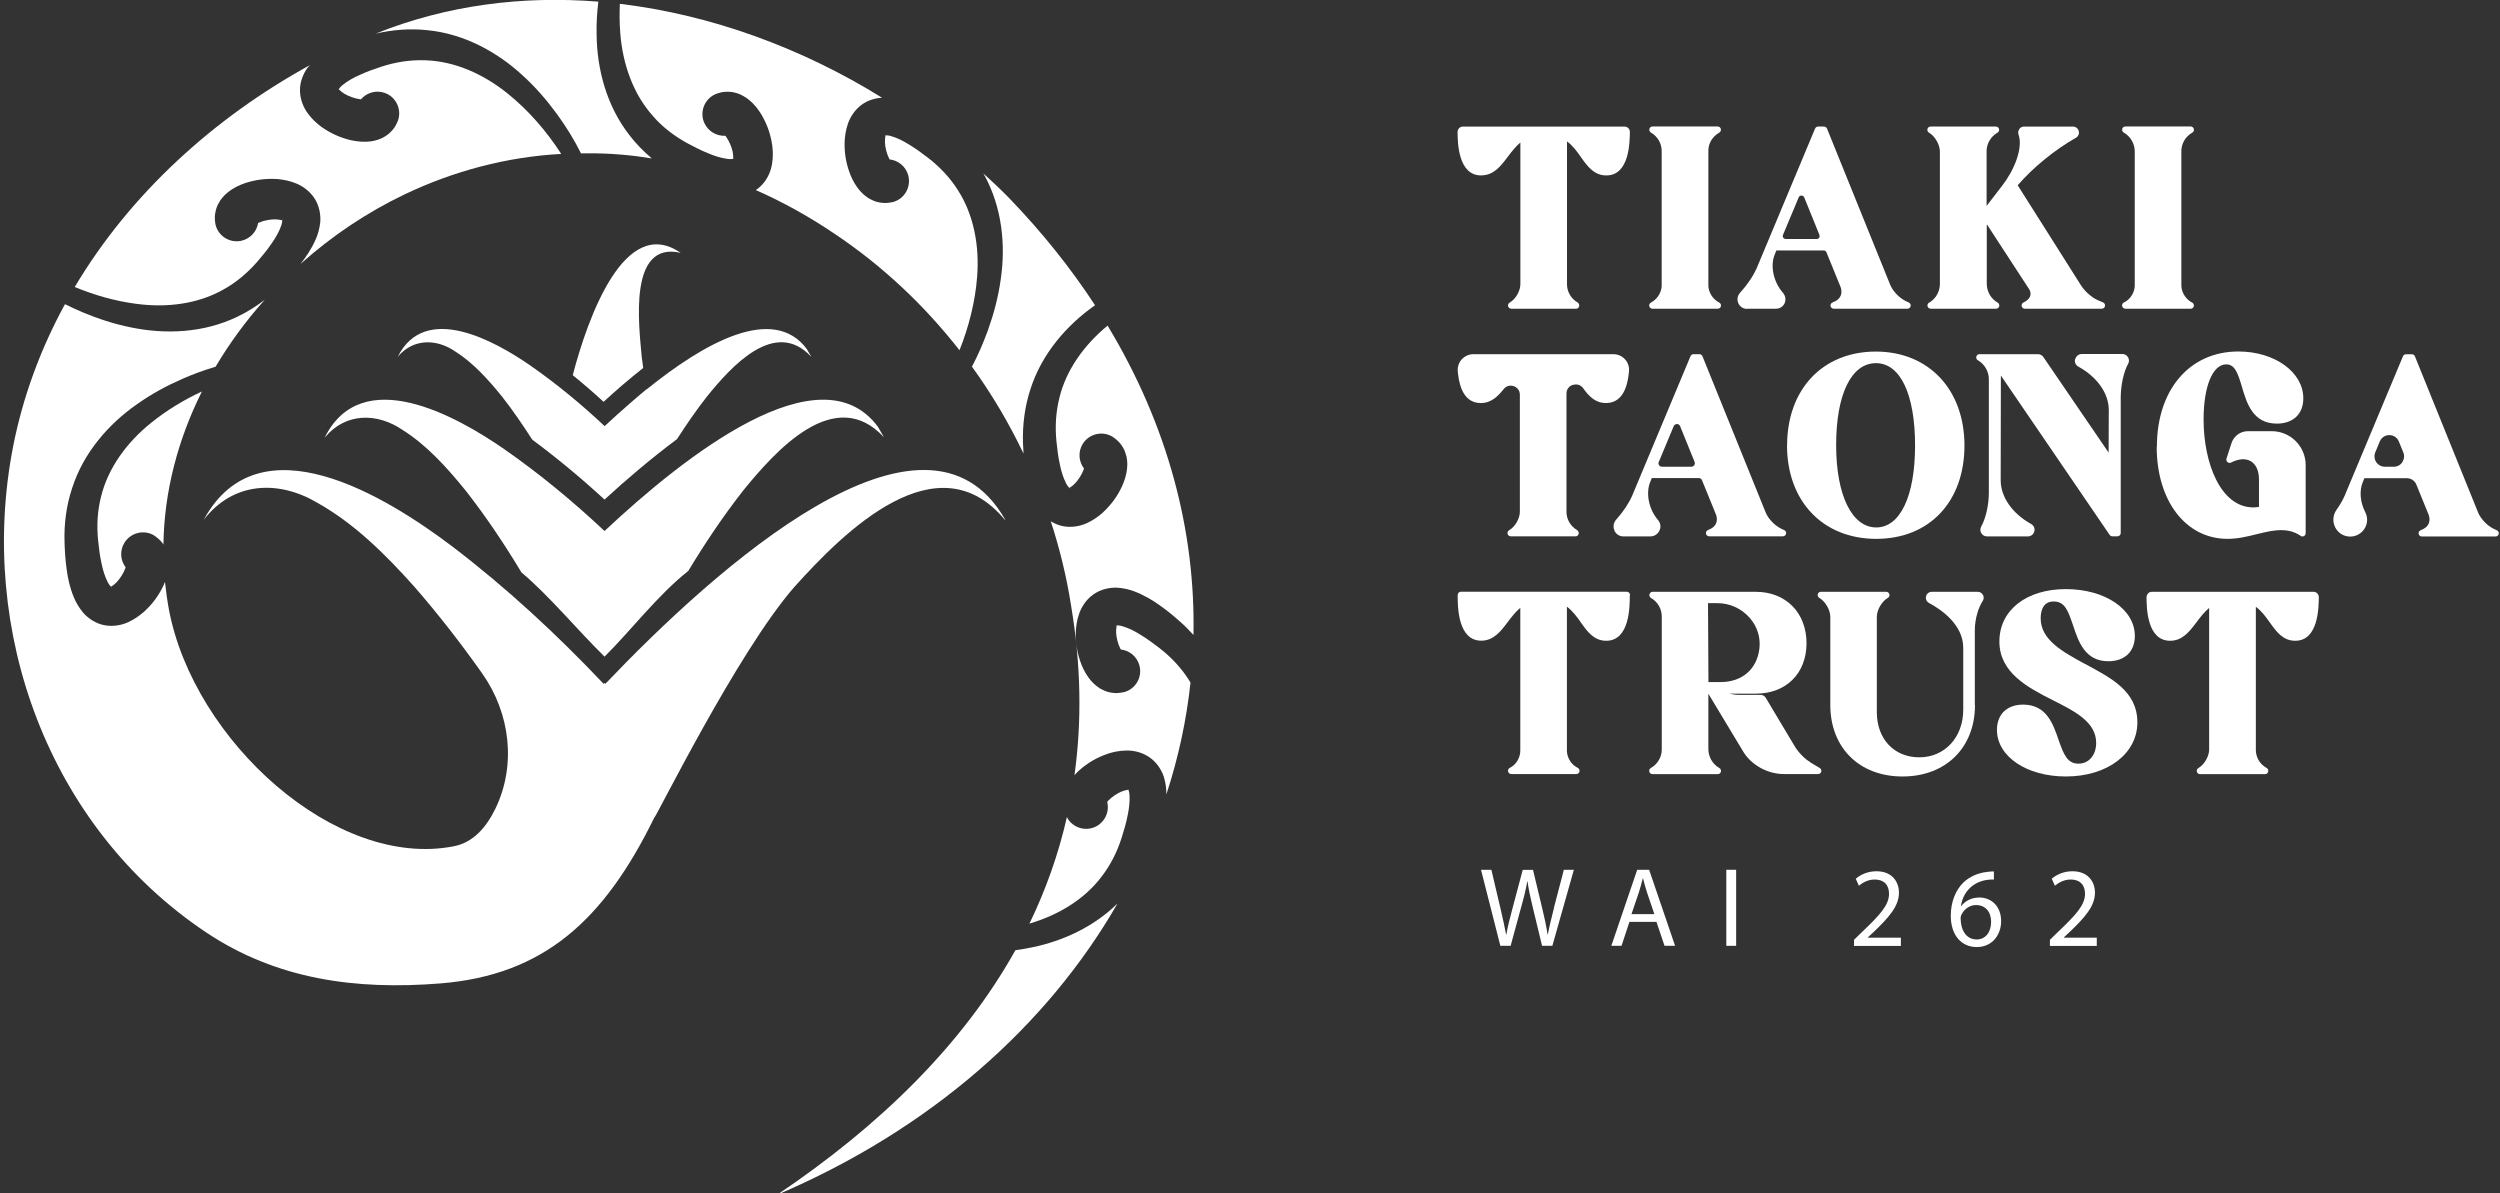 <?xml version="1.0" encoding="UTF-8"?>
<svg id="Layer_1" data-name="Layer 1" xmlns="http://www.w3.org/2000/svg" viewBox="0 0 287 137">
  <rect x="0" y="0" width="287" height="137" fill="#333333" stroke="none"/>
  <defs>
    <style>
      .cls-1 {
        fill: #fff;
      }
    </style>
  </defs>
  <path class="cls-1" d="m78.14,29.03c-6.39-4.44-10.62,7.3-12.39,14.04,1.19.96,2.37,1.98,3.54,3.06,1.39-1.28,2.93-2.61,4.55-3.89-.06-.43-.12-.85-.17-1.27-.32-3.64-1.57-13.36,4.48-11.94Z"/>
  <path class="cls-1" d="m45.65,40.97c1.78-2.14,4.47-2.09,6.6-.63,2.05,1.29,3.78,3.21,5.38,5.18,1.23,1.57,2.37,3.24,3.47,4.95,2.8,2.08,5.56,4.36,8.3,6.88,2.5-2.3,5.35-4.72,8.32-6.94,1.09-1.69,2.22-3.34,3.44-4.89,2.76-3.41,7.81-9.07,11.98-4.55,0,0-.51-.89-.51-.89-3.86-5.2-11.82-.69-18.38,4.61,0,0,0-.02,0-.03-.7.58-1.38,1.16-2.04,1.74-.99.86-1.93,1.71-2.8,2.52-2.67-2.51-5.48-4.83-8.53-6.96-4.08-2.82-12.07-7.29-15.22-1Z"/>
  <path class="cls-1" d="m37.3,50.21c2.41-2.89,6.04-2.82,8.92-.85,2.77,1.74,5.11,4.33,7.27,7,2.29,2.93,4.42,6.1,6.37,9.35,3.23,2.72,6.39,6.58,9.54,9.67,2.86-2.81,6.18-7.15,9.61-9.83,1.93-3.2,4.02-6.31,6.28-9.2,3.73-4.6,10.56-12.25,16.19-6.15,0,0-.69-1.2-.69-1.2-6.6-8.91-22.12,3.26-31.39,11.96-3.61-3.39-7.4-6.53-11.53-9.41-5.51-3.81-16.31-9.85-20.58-1.35Z"/>
  <path class="cls-1" d="m126.89,92.37s0,.01.03-.05c0-.01,0-.02,0-.03-.02.04-.04.07-.04.08Z"/>
  <path class="cls-1" d="m121.63,45.64c-.42,1.63-.52,3.33-.35,5.03.09.89.2,1.77.38,2.59.16.83.41,1.61.71,2.19.13.27.27.44.38.56.01,0,.05-.02.11-.06.14-.08.34-.24.54-.44.4-.42.79-1.03.99-1.57.02-.05.04-.11.05-.16-.6-.79-.7-1.89-.16-2.79.71-1.18,2.24-1.57,3.43-.86.33.23.68.5.92.82.25.32.46.69.55,1,.06.16.11.34.15.49l.06.42c.04.3.03.53.01.77-.07.92-.32,1.58-.59,2.2-.56,1.2-1.29,2.17-2.26,3.06-.5.43-1.07.85-1.79,1.17-.7.32-1.68.54-2.7.35-.53-.1-1.01-.31-1.43-.57,1.03,3.16,1.82,6.39,2.33,9.68,1.16,6.9,1.24,13.38.39,19.47.18-.2.37-.39.55-.56.99-.88,2.05-1.48,3.29-1.91.63-.2,1.32-.35,2.11-.36.77-.02,1.76.17,2.62.75.87.58,1.41,1.46,1.68,2.24.23.74.31,1.44.3,2.05,1.37-4.18,2.3-8.47,2.77-12.83-.05-.09-.1-.18-.15-.26-.9-1.43-2.06-2.66-3.41-3.71-.71-.54-1.42-1.07-2.15-1.51-.72-.46-1.45-.81-2.08-.99-.29-.1-.51-.1-.67-.11,0,.02-.01.05-.03.12-.03.16-.06.41-.05.7.03.59.2,1.28.46,1.8.03.05.05.1.08.15.98.11,1.85.8,2.13,1.81.37,1.33-.4,2.71-1.73,3.08-.4.08-.83.15-1.23.1-.4-.04-.82-.14-1.11-.29-.16-.07-.32-.15-.46-.23l-.35-.25c-.25-.18-.4-.35-.57-.52-.62-.69-.93-1.32-1.19-1.94-.48-1.23-.69-2.43-.66-3.74.03-.66.12-1.36.38-2.11.25-.73.76-1.6,1.6-2.2.84-.62,1.86-.82,2.68-.81.79.04,1.48.21,2.06.43,1.17.45,2.11,1.02,2.96,1.63.87.61,1.64,1.26,2.39,1.93.51.45.98.94,1.44,1.44.24-11.85-2.91-24.01-9.86-35.51-2.69,2.22-4.75,5.08-5.53,8.28Z"/>
  <path class="cls-1" d="m129.52,90.6c-.08-.11-.08-.05-.01.01,0,0,.01.01.02.02,0,0,0-.02,0-.03Z"/>
  <path class="cls-1" d="m122.8,56.04s-.02,0-.03,0c0,0,.01.02.02.02.11.07.09.01,0-.02Z"/>
  <path class="cls-1" d="m128.16,71.79s.02,0,.02-.01c0,0-.02,0-.03,0-.13.03-.07.06,0,.02Z"/>
  <path class="cls-1" d="m124.5,53.45s0,.02,0,.03c0-.05,0-.08,0-.09,0,0,0-.01,0,.06Z"/>
  <path class="cls-1" d="m83.03,15.37s.02,0,.03.01c-.04-.03-.06-.05-.07-.05,0,0,0,0,.04.04Z"/>
  <path class="cls-1" d="m74.96,13.33c1.11,1.27,2.46,2.3,3.96,3.12.79.42,1.58.83,2.36,1.14.78.34,1.56.56,2.21.65.3.05.52.02.68,0,0-.02,0-.05,0-.12,0-.16,0-.41-.06-.7-.12-.57-.41-1.23-.74-1.7-.03-.05-.07-.09-.1-.13-.99.05-1.95-.49-2.4-1.44-.58-1.25-.03-2.74,1.22-3.32.38-.15.8-.28,1.19-.29.41-.02.83.01,1.14.11.17.04.34.1.49.16l.38.19c.27.14.45.28.64.42.72.58,1.13,1.16,1.48,1.73.67,1.14,1.07,2.29,1.25,3.59.08.66.1,1.36-.04,2.14-.13.76-.5,1.7-1.23,2.43-.19.2-.4.36-.62.51,3.17,1.4,6.21,3.1,9.07,5.04,5.46,3.65,10.28,8.19,14.31,13.35,1.07-2.68,1.8-5.56,2.02-8.38.29-3.57-.37-7.14-2.19-9.98-.9-1.43-2.06-2.66-3.41-3.71-.71-.54-1.42-1.07-2.15-1.51-.72-.46-1.45-.81-2.08-.99-.29-.1-.51-.1-.67-.11,0,.02-.01.05-.03.12-.03.16-.06.41-.05.7.03.59.2,1.28.46,1.8.03.05.05.1.08.15.98.11,1.85.8,2.13,1.81.37,1.33-.4,2.71-1.73,3.08-.4.08-.83.15-1.23.1-.4-.04-.82-.14-1.11-.29-.16-.07-.32-.15-.46-.23l-.35-.25c-.25-.18-.4-.35-.57-.52-.62-.69-.93-1.32-1.19-1.94-.48-1.23-.69-2.43-.66-3.74.03-.66.12-1.36.38-2.11.25-.73.76-1.6,1.6-2.2.73-.53,1.57-.75,2.32-.79C92.11,5.54,81.7,1.7,71.16.44c-.05,1.14-.04,2.28.05,3.39.28,3.57,1.5,6.99,3.76,9.5Z"/>
  <path class="cls-1" d="m84.22,18.23s-.01.01-.02.02c0,0,.02,0,.03,0,.12-.05.06-.07,0-.01Z"/>
  <path class="cls-1" d="m129.54,90.66s-.05,0-.12.02c-.16.02-.41.09-.67.19-.54.23-1.13.63-1.53,1.05-.04.04-.08.09-.11.13.24.96-.11,2.01-.96,2.63-1.12.81-2.68.55-3.49-.57-.06-.1-.12-.21-.18-.31-.97,4.27-2.42,8.35-4.3,12.23,3.32-.98,6.31-2.78,8.28-5.39,1.03-1.33,1.79-2.85,2.31-4.48.27-.85.52-1.71.68-2.53.18-.83.26-1.64.22-2.29,0-.3-.08-.51-.12-.66Z"/>
  <path class="cls-1" d="m102.32,18.53s.06.06.06.06c0,0,0,0-.04-.04,0,0-.02-.01-.03-.02Z"/>
  <path class="cls-1" d="m101.66,15.52s-.02,0-.03,0c-.13.03-.07.06,0,.02.01,0,.02,0,.02-.01Z"/>
  <path class="cls-1" d="m114.88,32.11c-.28,1.99-.79,3.91-1.45,5.76-.53,1.45-1.12,2.85-1.85,4.22,2.27,3.14,4.25,6.48,5.92,9.98-.02-.39-.05-.79-.06-1.18-.07-2.08.2-4.23.86-6.23,1.3-4.06,4.16-7.34,7.41-9.62-2.76-4.22-6.04-8.34-9.87-12.31-.95-.97-1.95-1.91-2.96-2.83.03.06.08.12.11.18,2.06,3.74,2.48,8.09,1.89,12.02Z"/>
  <path class="cls-1" d="m29.38,25.77s-.06.05-.07.06c0,0,0,0,.05-.03,0,0,.01-.02.02-.03Z"/>
  <path class="cls-1" d="m14.48,64.74s0-.01,0,.06c0,.01,0,.02,0,.03,0-.05,0-.08,0-.09Z"/>
  <path class="cls-1" d="m17.69,61.47c.33.23.68.5.92.82.06.07.1.15.15.23.09-6.15,1.69-12.12,4.42-17.58-2.09.97-4.07,2.18-5.82,3.59-2.79,2.24-4.94,5.17-5.75,8.45-.42,1.63-.52,3.33-.35,5.03.09.89.2,1.77.38,2.59.16.83.41,1.61.71,2.19.13.27.27.44.38.56.01,0,.05-.02.11-.06.14-.08.34-.24.54-.44.4-.42.79-1.03.99-1.57.02-.05.04-.11.05-.16-.6-.79-.69-1.89-.15-2.79.71-1.18,2.25-1.57,3.43-.86Z"/>
  <path class="cls-1" d="m116.57,109.08c-6.07,10.88-15.59,20.17-27.37,28.09,17.67-7.54,31.04-19.45,39.09-33.45-2.72,2.68-6.27,4.31-9.79,5.03-.64.14-1.28.24-1.92.33Z"/>
  <path class="cls-1" d="m12.74,67.38s.01.02.02.02c.11.07.09.01,0-.02-.01,0-.02,0-.03,0Z"/>
  <path class="cls-1" d="m25.64,33.24c1.48-.81,2.77-1.91,3.9-3.2.58-.68,1.15-1.36,1.62-2.06.49-.69.89-1.41,1.1-2.02.11-.28.13-.5.15-.66-.02,0-.05-.02-.12-.03-.15-.04-.41-.08-.69-.09-.59,0-1.29.13-1.82.36-.05.02-.1.05-.15.07-.16.98-.9,1.8-1.92,2.03-1.35.3-2.68-.55-2.98-1.9-.06-.4-.1-.84-.03-1.23.07-.4.19-.81.35-1.09.08-.15.17-.31.26-.45l.27-.33c.19-.24.37-.38.55-.54.72-.58,1.37-.85,2.01-1.08,1.26-.41,2.47-.55,3.78-.46.66.07,1.35.2,2.08.5.71.29,1.55.85,2.11,1.72.57.88.72,1.9.66,2.72-.09.78-.29,1.47-.55,2.03-.49,1.1-1.1,1.99-1.73,2.78,3.6-3.22,7.64-5.93,11.95-7.99,5.63-2.69,11.76-4.32,17.99-4.65-1.68-2.61-3.78-5.03-6.16-6.94-2.79-2.25-6.11-3.72-9.48-3.81-1.68-.06-3.36.2-4.99.73-.85.28-1.69.57-2.45.93-.78.33-1.49.75-1.99,1.16-.24.18-.37.36-.47.49.01.01.03.04.08.09.11.11.31.28.55.43.5.3,1.17.55,1.75.63.06,0,.11.01.17.02.64-.75,1.7-1.08,2.69-.75,1.31.44,2.01,1.86,1.57,3.17-.16.38-.34.77-.61,1.07-.26.31-.58.59-.86.75-.15.09-.3.18-.45.25l-.4.15c-.29.1-.51.14-.75.18-.92.12-1.61.02-2.28-.11-1.29-.3-2.4-.8-3.47-1.56-.53-.4-1.05-.87-1.52-1.5-.46-.62-.89-1.53-.92-2.57-.04-1.04.37-2,.84-2.67.1-.13.2-.22.31-.34-11.01,6.04-20.64,14.77-27.01,25.48,2.26.93,4.64,1.61,7,1.92,3.55.49,7.15.03,10.08-1.64Z"/>
  <path class="cls-1" d="m38.85,10.28s0-.02,0-.03c0,0-.01.02-.02.02-.05.13,0,.09.02,0Z"/>
  <path class="cls-1" d="m49.01,3.46c4.25.4,8.08,2.51,11,5.21,1.49,1.35,2.78,2.86,3.94,4.44,1.04,1.43,1.95,2.9,2.75,4.5.29,0,.59-.02.88-.01,2.44-.01,4.86.19,7.25.59-.94-.8-1.81-1.68-2.56-2.66-2.63-3.36-3.74-7.59-3.78-11.57-.03-1.27.05-2.53.2-3.77-8.68-.7-17.4.39-25.56,3.67,1.9-.44,3.91-.61,5.87-.4Z"/>
  <path class="cls-1" d="m32.41,25.25s0,.02.01.02c0,0,0-.02,0-.03-.03-.13-.06-.08-.02,0Z"/>
  <path class="cls-1" d="m128.85,74.78s.06.06.06.06c0,0,0,0-.04-.04,0,0-.02-.01-.03-.02Z"/>
  <path class="cls-1" d="m41.75,11.39s-.02,0-.03.01c.05,0,.08-.01.09-.02,0,0,.01,0-.06,0Z"/>
  <path class="cls-1" d="m115.39,59.65c-9.18-16.09-33.35,5.67-45.89,18.85-.03-.03-.07-.07-.1-.1-.04.04-.07.07-.1.11-5.4-5.7-11.12-11.01-17.42-15.81-7.54-5.68-22.12-14.74-28.49-3.03,3.39-4.39,8.59-4.59,13.06-1.94,4.23,2.37,7.82,5.93,11.14,9.65,2.74,3.15,5.33,6.48,7.77,9.94,3.22,4.55,3.94,10.53,1.5,15.54-1.03,2.11-2.53,3.84-4.7,4.28-13.63,2.73-29.91-12.14-32.76-27.12-.2-1.08-.35-2.15-.46-3.22-.05.14-.11.28-.17.41-.57,1.2-1.29,2.17-2.27,3.05-.5.43-1.07.84-1.79,1.17-.7.32-1.68.54-2.7.35-1.03-.19-1.87-.79-2.42-1.39-.51-.6-.87-1.22-1.1-1.79-.48-1.15-.71-2.23-.84-3.27-.15-1.05-.21-2.06-.24-3.06-.07-2.08.2-4.23.87-6.23,1.3-4.06,4.18-7.36,7.44-9.63,1.63-1.16,3.38-2.11,5.18-2.9,1.26-.55,2.53-1.02,3.85-1.41,1.62-2.73,3.51-5.3,5.64-7.68-.99.76-2.05,1.43-3.18,1.96-3.85,1.85-8.21,2.02-12.11,1.22-1.97-.39-3.86-1.01-5.67-1.77-.67-.29-1.32-.59-1.97-.91-2.77,5.07-4.82,10.55-5.96,16.37-4.11,21.13,4.05,43.64,22.15,55.74,8.06,5.39,17.13,6.65,26.87,5.87,11.92-.95,18.83-7.27,24.59-19.03.14.11,9.52-18.96,16.06-26.46,5.75-6.41,16.47-17.07,24.21-7.71Z"/>
  <path class="cls-1" d="m170.06,20.13c1.43,0,2.24-1.08,3.03-2.13.44-.58.89-1.17,1.45-1.64v16.27c0,.77-.56,1.73-1.23,2.11-.15.08-.22.26-.18.42.04.16.19.28.36.28h7.47c.17,0,.29-.13.33-.29s-.05-.35-.2-.44c-.74-.43-1.2-1.23-1.2-2.08v-16.4c.67.49,1.15,1.16,1.61,1.82.73,1.03,1.49,2.09,2.9,2.09,2.65,0,2.69-3.76,2.71-4.99,0-.16-.06-.32-.18-.44-.12-.12-.27-.18-.43-.18h-18.56c-.16,0-.31.06-.43.18-.12.12-.18.28-.18.44.01,1.23.06,4.99,2.71,4.99Z"/>
  <path class="cls-1" d="m189.71,34.63l-.19.11c-.15.08-.22.26-.18.42.04.16.19.28.36.28h7.5c.17,0,.32-.11.36-.28.04-.16-.03-.34-.18-.42l-.18-.1c-.65-.41-1.08-1.15-1.08-1.88v-15.46c0-.84.45-1.61,1.25-2.08.15-.08.22-.26.18-.42-.04-.16-.19-.28-.36-.28h-7.5c-.17,0-.3.13-.34.29-.04.16.05.35.2.43.75.43,1.21,1.23,1.21,2.09v15.43c0,.73-.42,1.47-1.06,1.87Z"/>
  <path class="cls-1" d="m200.54,35.44h3.35c.43,0,.8-.24.98-.62.18-.4.11-.87-.19-1.21-1.09-1.24-1.49-3.1-.93-4.42l.18-.44h5.43c.14,0,.27.08.32.22l1.62,3.98c.25.68.02,1.3-.58,1.61l-.36.17c-.16.07-.25.25-.21.42.04.17.19.29.37.29h8.45c.18,0,.33-.12.37-.29s-.05-.35-.21-.42l-.4-.19c-.75-.39-1.45-1.14-1.74-1.86l-7.25-17.92c-.06-.14-.2-.23-.35-.23h-.67c-.15,0-.29.09-.35.23l-6.69,16c-.42.94-1.06,1.9-1.92,2.85-.3.33-.38.79-.2,1.2.18.4.56.65,1,.65Zm4.15-8.48l1.8-4.3c.08-.2.26-.21.32-.21h0c.05,0,.24.02.32.22l1.74,4.3c.04.11.03.23-.03.32-.07.1-.17.15-.29.15h-3.54c-.12,0-.22-.06-.29-.15-.07-.1-.08-.22-.03-.33Z"/>
  <path class="cls-1" d="m221.48,34.73c-.16.08-.24.25-.2.42.04.17.19.29.37.29h7.5c.17,0,.32-.11.36-.28.04-.16-.03-.34-.18-.42-.77-.44-1.25-1.27-1.25-2.17v-6.75l.03-.04,4.81,7.38c.17.25.22.5.17.74-.06.27-.27.52-.57.7l-.25.14c-.15.08-.22.26-.18.42.04.17.19.28.36.28h8.83c.18,0,.33-.12.37-.3.04-.17-.05-.35-.22-.42l-.63-.27c-.71-.33-1.46-1-1.9-1.69l-7.27-11.49c1.76-2.04,4.26-4.08,6.68-5.45.28-.16.41-.47.33-.77-.08-.31-.35-.52-.67-.52h-5.61c-.22,0-.42.1-.54.28-.13.18-.17.43-.09.65.55,1.58-.55,4.17-1.92,5.91l-1.75,2.27v-6.28c0-.87.47-1.68,1.25-2.13.15-.08.22-.26.18-.42-.04-.16-.19-.28-.36-.28h-7.5c-.17,0-.32.11-.36.28-.04.16.03.34.18.42.68.39,1.25,1.38,1.25,2.17v15.19c0,.89-.48,1.72-1.24,2.16Z"/>
  <path class="cls-1" d="m243.99,34.63l-.19.11c-.15.08-.22.26-.17.42s.19.28.36.28h7.5c.17,0,.32-.11.36-.28.04-.16-.03-.34-.18-.42l-.18-.1c-.65-.41-1.07-1.15-1.07-1.88v-15.41c0-.87.47-1.68,1.26-2.13.15-.08.22-.26.17-.42s-.19-.28-.36-.28h-7.5c-.17,0-.32.11-.36.28-.04.16.03.34.18.42.77.44,1.26,1.27,1.26,2.17v15.37c0,.73-.42,1.47-1.06,1.87Z"/>
  <path class="cls-1" d="m180.58,44.19c.35-.11.83-.08,1.16.37.63.87,1.36,1.71,2.63,1.71,2.29,0,2.55-2.75,2.64-3.66.05-.49-.12-.99-.46-1.36-.34-.38-.83-.59-1.34-.59h-16.06c-.51,0-.99.22-1.34.59-.34.37-.5.87-.46,1.36.09.9.35,3.66,2.64,3.66,1.25,0,2.01-.83,2.63-1.6.34-.43.82-.45,1.16-.34.34.12.7.44.7.99v13.44c0,.77-.56,1.73-1.23,2.11-.15.08-.22.26-.18.42.04.16.19.28.36.28h7.47c.17,0,.29-.13.33-.29s-.05-.35-.2-.44c-.74-.43-1.2-1.23-1.2-2.08v-13.58c0-.56.37-.88.72-1Z"/>
  <path class="cls-1" d="m185.33,60.91c.19.41.58.67,1.04.67h3.09c.46,0,.86-.26,1.05-.68.19-.4.12-.86-.16-1.19-1.07-1.24-1.44-3.09-.9-4.39l.18-.44h5.39c.16,0,.31.1.37.25l1.61,3.95c.25.68.02,1.3-.58,1.61l-.36.17c-.16.07-.25.25-.21.42.04.17.19.29.37.29h8.45c.18,0,.33-.12.37-.29s-.05-.35-.21-.42l-.4-.19c-.75-.39-1.45-1.14-1.74-1.86l-7.25-17.92c-.06-.14-.2-.23-.35-.23h-.67c-.15,0-.29.09-.35.23l-6.69,16c-.4.91-1.02,1.84-1.84,2.76-.31.35-.39.83-.2,1.26Zm5.1-7.88l1.71-4.1c.1-.23.31-.25.37-.25.09,0,.28.02.37.25l1.66,4.1c.05.13.04.26-.04.37-.08.11-.2.18-.33.18h-3.38c-.14,0-.26-.06-.33-.18-.08-.11-.09-.25-.04-.38Z"/>
  <path class="cls-1" d="m205.15,51.12c0,6.42,4.11,10.74,10.24,10.74s10.13-4.3,10.13-10.71-4.09-10.79-10.18-10.79-10.18,4.33-10.18,10.77Zm14.7.03c0,5.8-1.71,9.4-4.46,9.4s-4.6-3.62-4.6-9.46,1.75-9.4,4.57-9.4,4.49,3.62,4.49,9.46Z"/>
  <path class="cls-1" d="m238.22,41.23c-.09.34.06.68.36.85,2.2,1.21,3.51,3.09,3.51,5.01l-.02,4.87-7.49-10.97c-.14-.21-.38-.33-.63-.33h-6.71c-.17,0-.32.11-.36.28-.04.16.03.34.18.42.77.44,1.26,1.27,1.26,2.17v13.07c0,1.36-.37,2.97-.87,3.83-.14.24-.14.54,0,.77.14.24.38.38.66.38h4.69c.35,0,.65-.23.74-.57.09-.34-.06-.68-.36-.85-2.16-1.19-3.5-3.11-3.5-5.01l.02-12.04,12.49,18.3c.07.1.19.16.31.16h.58c.21,0,.38-.17.38-.38v-15.56c0-1.38.35-2.99.84-3.84.14-.24.14-.54,0-.78-.14-.23-.38-.37-.65-.37h-4.66c-.35,0-.65.23-.74.57Z"/>
  <path class="cls-1" d="m247.59,51.29c0,6.22,3.34,10.57,8.13,10.57,1.18,0,2.29-.27,3.37-.54.97-.24,1.89-.46,2.77-.46s1.55.2,2.19.61l.17-.26-.17.27c.11.1.27.13.41.08.14-.06.23-.19.23-.35v-7.82c0-2.15-1.75-3.89-3.89-3.89h-2.74c-.86,0-1.61.55-1.88,1.36l-.58,1.79c-.05.14,0,.3.11.4.12.1.28.12.42.05.88-.45,1.69-.5,2.28-.14.59.36.92,1.1.92,2.09v3.14c-.26.05-.51.06-.65.06-3.75,0-5.71-5.08-5.71-10.1,0-3.78,1.04-6.32,2.6-6.32.99,0,1.33.99,1.81,2.6.55,1.87,1.25,4.2,4,4.2,1.88,0,3.04-1.11,3.04-2.9,0-3.01-3.28-5.38-7.46-5.38-5.59,0-9.35,4.39-9.35,10.93Z"/>
  <path class="cls-1" d="m286.62,60.87l-.4-.19c-.75-.39-1.45-1.14-1.74-1.86l-7.25-17.92c-.06-.14-.2-.23-.35-.23h-.67c-.15,0-.29.09-.35.23l-6.69,16c-.23.53-.55,1.08-.94,1.63-.42.6-.48,1.38-.14,2.03.34.65.98,1.04,1.71,1.04.68,0,1.3-.35,1.66-.93.35-.57.38-1.27.07-1.87-.59-1.15-.7-2.48-.28-3.46l.18-.44h4.87c.49,0,.92.29,1.1.74l1.41,3.46c.25.68.02,1.3-.58,1.61l-.36.17c-.16.07-.25.25-.21.42.04.17.19.29.37.29h8.45c.18,0,.33-.12.37-.29.04-.17-.05-.35-.21-.42Zm-10.83-7.81c-.22.33-.58.52-.98.52h-1.03c-.4,0-.76-.19-.99-.53-.22-.34-.26-.74-.11-1.12l.52-1.25c.22-.54.71-.73,1.1-.73h0c.38,0,.87.2,1.09.74l.51,1.25c.15.37.11.78-.12,1.11Z"/>
  <path class="cls-1" d="m187.13,68.31c0-.21-.17-.38-.38-.38h-19.03c-.21,0-.38.17-.38.38,0,1.29,0,5.24,2.71,5.24,1.42,0,2.24-1.08,3.03-2.13.44-.58.89-1.18,1.45-1.64v16.4c0,.75-.42,1.5-1.03,1.87l-.19.11c-.15.08-.22.26-.18.42s.19.28.36.28h7.47c.17,0,.32-.11.36-.28.04-.16-.03-.34-.18-.42l-.19-.11c-.63-.37-1.07-1.14-1.07-1.87v-16.53c.67.49,1.15,1.16,1.61,1.82.73,1.03,1.49,2.09,2.9,2.09,2.71,0,2.71-3.94,2.71-5.24Z"/>
  <path class="cls-1" d="m207.81,87.49c-.63-.36-1.4-1.16-1.81-1.87l-3.29-5.51c-.12-.21-.35-.34-.6-.34h-2.42c-.41,0-.81-.05-1.2-.14h3.08c3.48,0,5.82-2.33,5.82-5.79s-2.34-5.9-5.82-5.9h-11.86c-.17,0-.3.12-.35.29-.04.16.04.35.19.43.76.43,1.22,1.24,1.22,2.11v15.27c0,.87-.47,1.68-1.26,2.13-.15.09-.21.26-.17.42.04.16.19.28.36.28h7.5c.17,0,.32-.11.36-.28s-.03-.34-.18-.42c-.77-.44-1.26-1.28-1.26-2.17v-6.36l3.97,6.59c.92,1.57,2.8,2.63,4.69,2.63h3.94c.17,0,.32-.11.36-.27.04-.16-.02-.33-.17-.42l-1.12-.67Zm-11.68-9.19l-.05-9.06h1.07c1.41,0,2.75.6,3.69,1.66.89,1,1.29,2.26,1.14,3.55-.28,2.38-1.99,3.85-4.45,3.85h-1.41Z"/>
  <path class="cls-1" d="m226.71,80.93v-8.58c0-1.39.47-2.71.9-3.35.14-.21.16-.47.04-.69-.12-.23-.35-.37-.61-.37h-5.27c-.32,0-.58.21-.66.51-.08.31.06.62.34.77,1.47.79,3.93,2.52,3.93,5.15v7.11c0,3.16-2.12,5.46-5.04,5.46s-4.88-2.13-4.88-5.18v-10.96c0-.78.58-1.77,1.26-2.16.15-.08.22-.26.18-.42-.04-.17-.19-.28-.36-.28h-7.5c-.17,0-.32.11-.36.28-.04.16.03.34.18.42.68.39,1.26,1.38,1.26,2.16v10.13c0,4.91,3.33,8.21,8.29,8.21s8.32-3.3,8.32-8.21Z"/>
  <path class="cls-1" d="m239.37,76.23c-2.62-1.43-5.1-2.78-5.1-5.25,0-.72.19-1.93,1.49-1.93s1.66,1.07,2.25,2.81c.6,1.8,1.35,4.05,4.03,4.05,1.88,0,3.04-1.11,3.04-2.9,0-3.06-3.41-5.38-7.93-5.38s-7.62,2.42-7.62,6.01,3.26,5.29,6.13,6.74c2.56,1.29,4.98,2.51,4.98,4.91,0,1.4-.84,2.38-2.04,2.38-1.27,0-1.7-1.06-2.3-2.8-.61-1.77-1.37-3.98-4.04-3.98-1.86,0-3.01,1.11-3.01,2.9,0,3.05,3.4,5.35,7.91,5.35,4.76,0,8.21-2.61,8.21-6.21s-3.04-5.1-5.98-6.7Z"/>
  <path class="cls-1" d="m265.6,67.94h-18.57c-.16,0-.31.06-.43.18-.11.12-.18.28-.18.44.01,1.24.06,5,2.71,5,1.43,0,2.24-1.08,3.03-2.13.44-.58.89-1.17,1.45-1.64v16.27c0,.76-.56,1.73-1.23,2.11-.15.08-.22.26-.18.42.04.17.19.28.36.28h7.47c.17,0,.32-.11.36-.28.04-.16-.03-.34-.17-.42,0,0-.08-.05-.08-.05-.72-.42-1.17-1.19-1.17-2.03v-16.43c.67.49,1.15,1.16,1.62,1.82.73,1.03,1.49,2.08,2.9,2.08,2.65,0,2.69-3.76,2.71-5,0-.16-.06-.32-.18-.44-.11-.12-.26-.18-.42-.18Z"/>
  <path class="cls-1" d="m178.39,104.26c-.27,1.09-.52,2.06-.7,3.02h-.03c-.13-.92-.36-1.96-.61-2.99l-1.06-4.43h-1.18l-1.17,4.4c-.3,1.13-.57,2.16-.71,3.03h-.03c-.16-.84-.39-1.93-.65-3.02l-1.04-4.42h-1.19l2.22,8.73h1.18l1.24-4.55c.32-1.13.52-1.98.67-2.85h.03c.12.88.3,1.74.57,2.85l1.1,4.55h1.18l2.47-8.73h-1.15l-1.15,4.4Z"/>
  <path class="cls-1" d="m187.95,99.85l-2.97,8.73h1.17l.91-2.75h3.1l.93,2.75h1.21l-2.98-8.73h-1.36Zm-.66,5.1l.86-2.53c.17-.53.31-1.06.44-1.58h.03c.13.51.26,1.02.45,1.59l.85,2.51h-2.63Z"/>
  <rect class="cls-1" x="198.18" y="99.85" width="1.13" height="8.73"/>
  <path class="cls-1" d="m214.43,107.61l.67-.62c1.78-1.71,2.9-2.97,2.9-4.52,0-1.21-.76-2.45-2.58-2.45-.97,0-1.8.36-2.38.86l.36.8c.39-.32,1.02-.71,1.79-.71,1.26,0,1.67.79,1.67,1.65-.01,1.27-.98,2.36-3.13,4.4l-.89.87v.7h5.38v-.95h-3.78v-.03Z"/>
  <path class="cls-1" d="m227.19,103.04c-.93,0-1.63.44-2.03.97h-.04c.19-1.39,1.14-2.69,2.93-2.99.32-.05.62-.06.85-.05v-.93c-.21,0-.49.01-.83.06-1.06.13-2,.56-2.7,1.24-.83.83-1.42,2.14-1.42,3.79,0,2.19,1.18,3.59,2.98,3.59s2.8-1.42,2.8-2.97c0-1.65-1.05-2.72-2.54-2.72Zm-.26,4.81c-1.19,0-1.83-1.02-1.85-2.41,0-.21.05-.38.13-.5.31-.61.95-1.04,1.63-1.04,1.05,0,1.74.73,1.74,1.93s-.66,2.02-1.65,2.02Z"/>
  <path class="cls-1" d="m236.93,107.61l.67-.62c1.78-1.71,2.9-2.97,2.9-4.52,0-1.21-.76-2.45-2.58-2.45-.97,0-1.8.36-2.38.86l.36.8c.39-.32,1.02-.71,1.79-.71,1.26,0,1.67.79,1.67,1.65-.01,1.27-.99,2.36-3.14,4.4l-.89.87v.7h5.38v-.95h-3.78v-.03Z"/>
</svg>